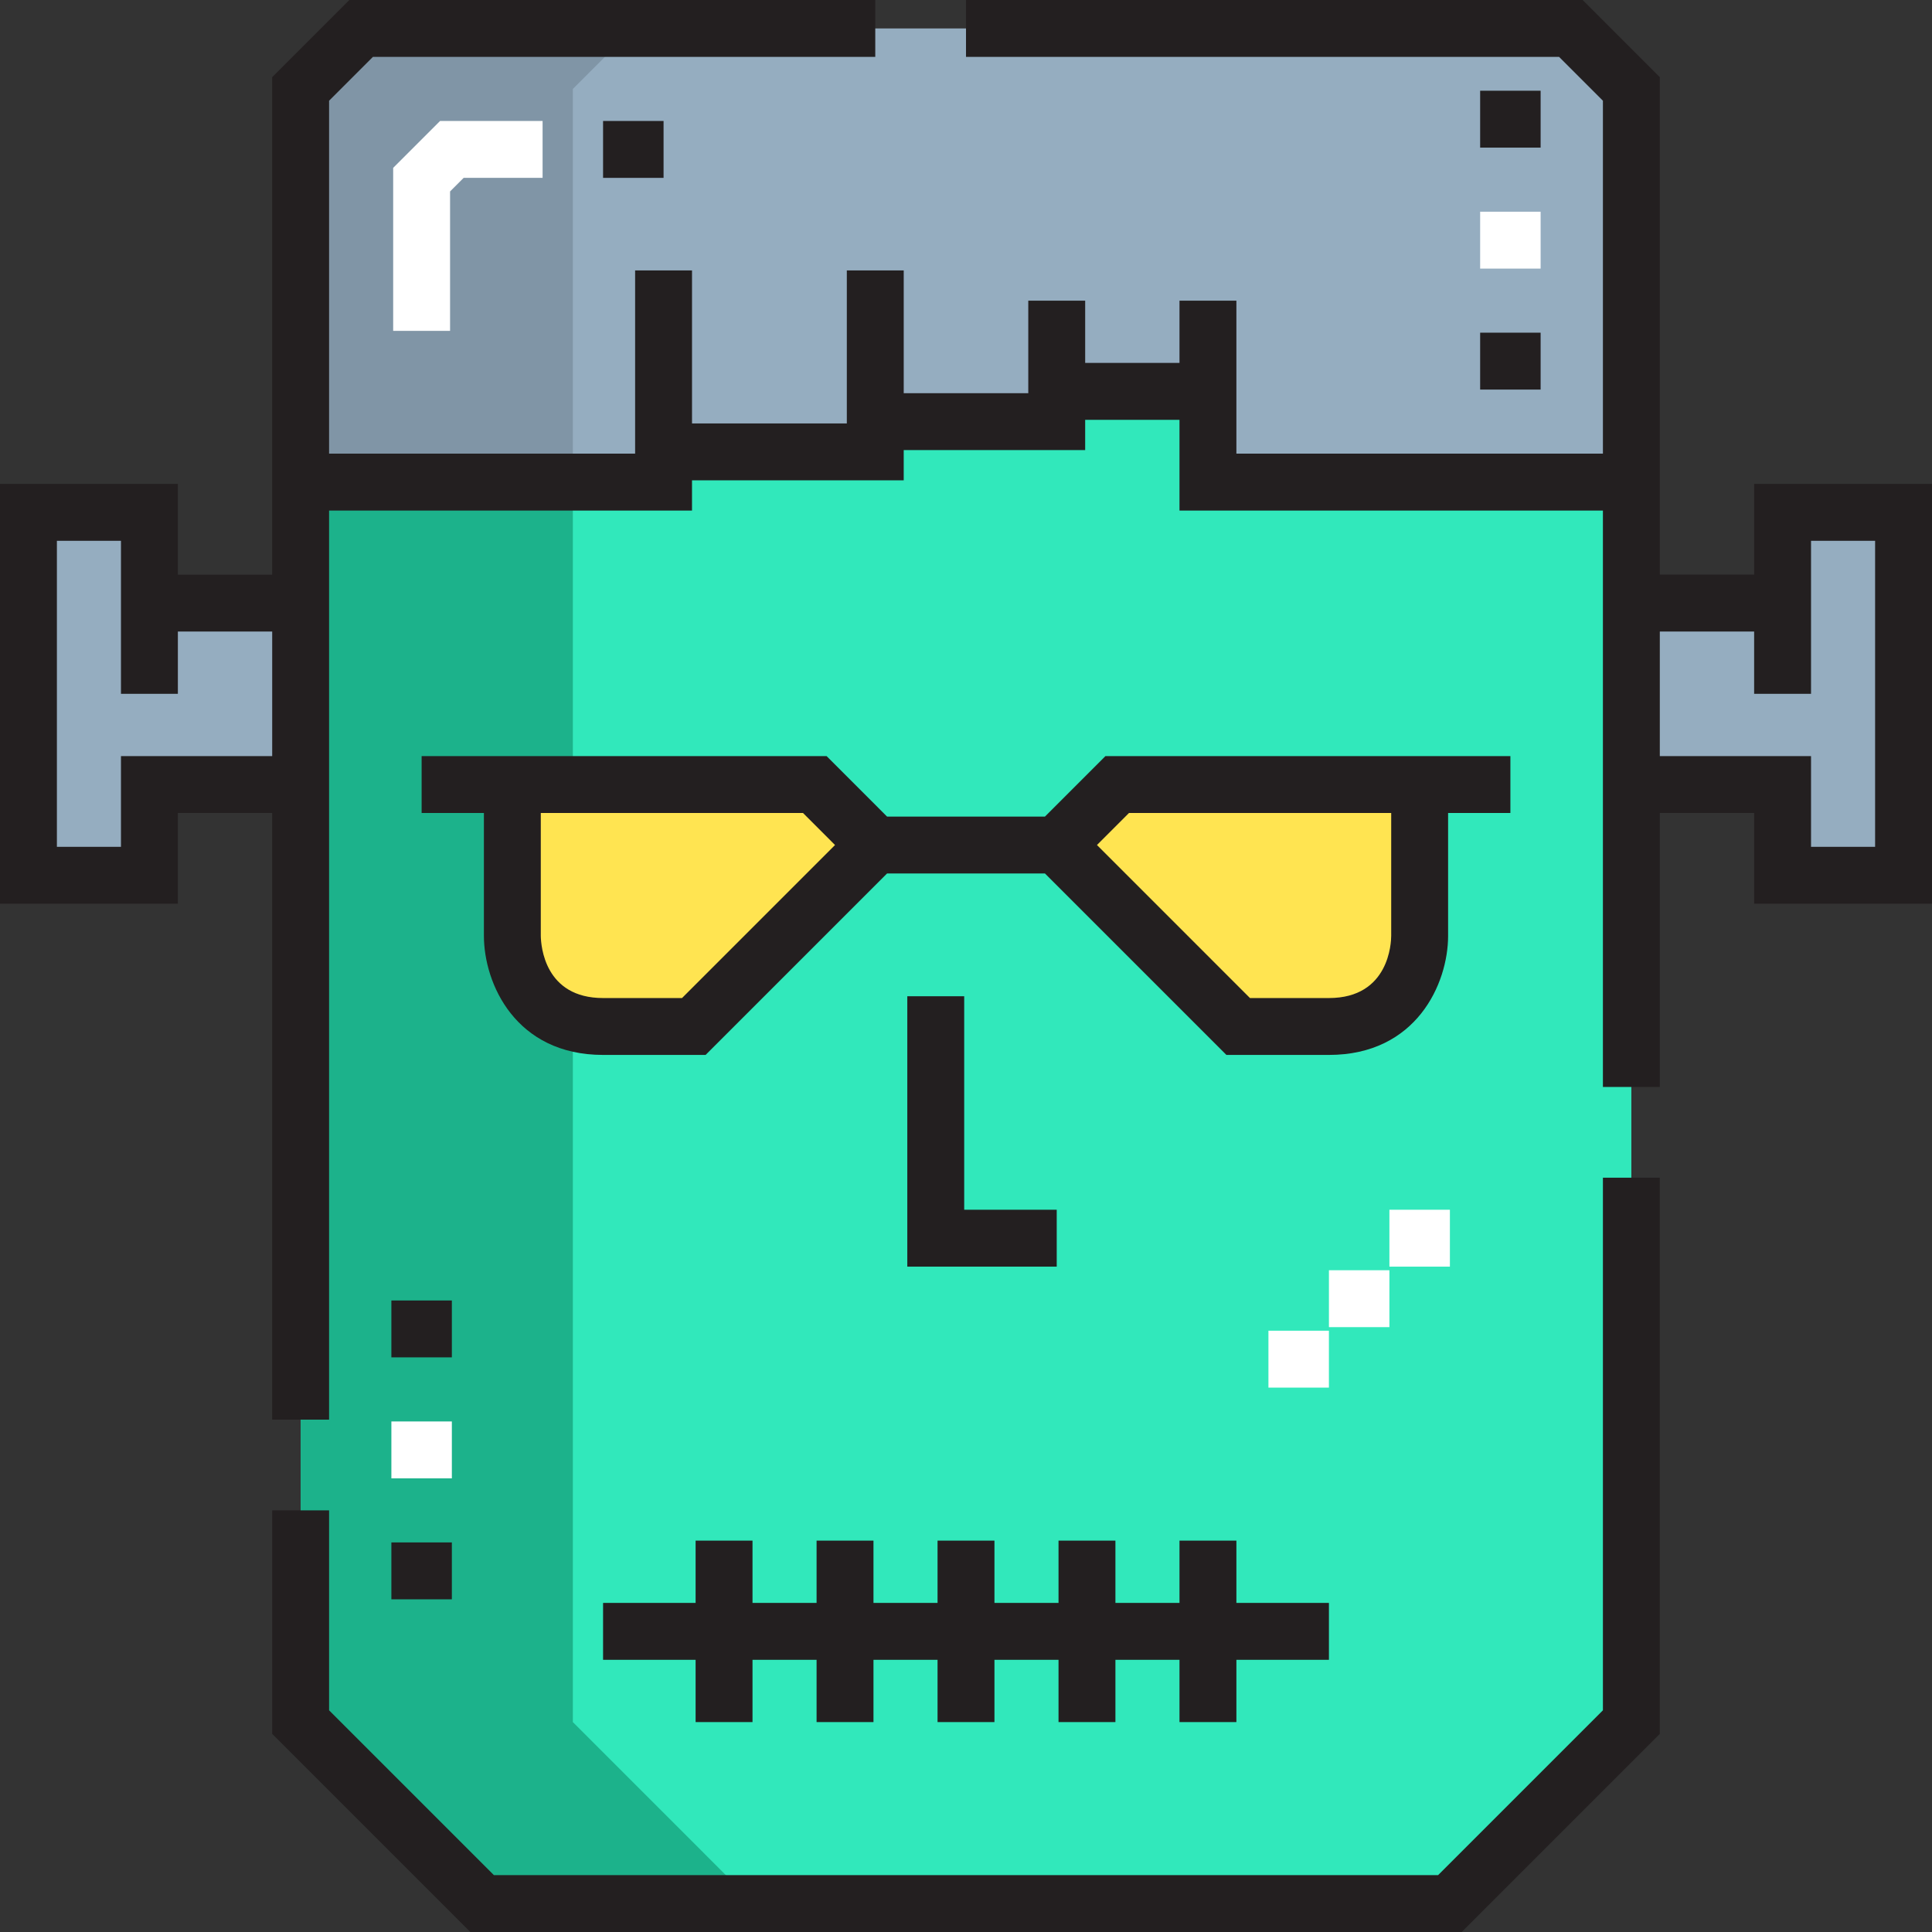 <svg height="512pt" viewBox="0 0 512 512" width="512pt" xmlns="http://www.w3.org/2000/svg"><rect x="0" y="0" width="512" height="512" fill="#333333" stroke="none"/><path d="m320.117 103.719h-40.074v8.016h-48.086v8.012h-56.105v8.016h-96.18v-104.191l16.031-16.031h320.594l16.031 16.031v104.191h-112.211zm0 0" fill="#95adc0"/><path d="m504.461 135.777v96.18h-32.059v-24.047h-40.074v-48.09h40.074v-24.043zm0 0" fill="#95adc0"/><path d="m39.598 207.91v24.047h-32.059v-96.18h32.059v24.043h40.074v48.09zm0 0" fill="#95adc0"/><path d="m432.328 207.91v248.461l-48.09 48.09h-256.477l-48.09-48.09v-328.609h96.18v-8.016h56.105v-8.012h48.086v-8.016h40.074v24.043h112.211zm0 0" fill="#31e8bb"/><path d="m151.809 207.91v-80.148h-72.137v328.609l48.09 48.09h72.133l-48.086-48.09zm0 0" fill="#1cb28b"/><path d="m167.836 7.539h-72.133l-16.031 16.031v104.191h72.137v-104.191zm0 0" fill="#8095a6"/><path d="m376.223 207.91v40.074s0 24.047-24.043 24.047h-24.047l-48.09-48.09 16.031-16.031zm0 0" fill="#ffe451"/><path d="m231.957 223.941-48.09 48.09h-24.047c-24.043 0-24.043-24.047-24.043-24.047v-40.074h80.148zm0 0" fill="#ffe451"/><path d="m119.273 87.688h-15.078v-43.199l12.43-12.43h27.168v15.078h-20.922l-3.598 3.598zm0 0" fill="#fff"/><path d="m392.254 56.105h16.027v15.078h-16.027zm0 0" fill="#fff"/><path d="m103.719 376.699h16.027v15.078h-16.027zm0 0" fill="#fff"/><g fill="#231f20"><path d="m424.789 453.25-43.672 43.672h-250.234l-43.672-43.672v-52.984h-15.078v59.23l52.508 52.504h262.719l52.508-52.504v-147.391h-15.078zm0 0"/><path d="m464.863 128.238v24.043h-24.996v-131.836l-20.449-20.445h-163.418v15.078h157.176l11.613 11.613v93.531h-97.133v-40.547h-15.078v16.504h-24.996v-16.504h-15.078v24.52h-33.008v-32.535h-15.078v40.551h-41.027v-40.551h-15.078v48.562h-81.102v-93.531l11.613-11.613h133.133v-15.078h-139.375l-20.449 20.445v131.84h-24.996v-24.047h-47.137v111.258h47.137v-24.047h24.996v160.773h15.078v-240.922h96.18v-8.016h56.105v-8.012h48.086v-8.016h24.996v24.043h112.211v152.758h15.078v-72.609h24.996v24.047h47.137v-111.258zm-432.805 72.133v24.047h-16.98v-81.102h16.98v40.551h15.078v-16.508h24.996v33.012zm464.863 24.047h-16.98v-24.047h-40.074v-33.012h24.996v16.508h15.078v-40.551h16.98zm0 0"/><path d="m159.82 32.059h16.031v15.078h-16.031zm0 0"/><path d="m392.254 88.164h16.027v15.078h-16.027zm0 0"/><path d="m392.254 24.043h16.027v15.078h-16.027zm0 0"/><path d="m327.656 456.371v-16.504h24.523v-15.078h-24.523v-16.508h-15.078v16.508h-16.98v-16.508h-15.078v16.508h-16.98v-16.508h-15.078v16.508h-16.98v-16.508h-15.078v16.508h-16.98v-16.508h-15.078v16.508h-24.523v15.078h24.523v16.504h15.078v-16.504h16.98v16.504h15.078v-16.504h16.98v16.504h15.078v-16.504h16.98v16.504h15.078v-16.504h16.98v16.504zm0 0"/><path d="m383.762 247.984v-32.535h16.508v-15.078h-107.316l-16.031 16.031h-41.844l-16.027-16.031h-107.316v15.078h16.504v32.535c0 12.695 8.41 31.582 31.586 31.582h27.164l48.09-48.086h41.844l48.09 48.086h27.164c23.176.004 31.586-18.887 31.586-31.582zm-203.02 16.508h-20.918c-15.48 0-16.469-13.793-16.508-16.508v-32.535h69.488l8.488 8.492zm109.965-40.551 8.488-8.492h69.488v32.535c0 1.691-.465 16.508-16.508 16.508h-20.918zm0 0"/><path d="m240.445 264.016v71.656h39.598v-15.078h-24.52v-56.578zm0 0"/><path d="m103.719 408.758h16.027v15.078h-16.027zm0 0"/><path d="m103.719 344.641h16.027v15.074h-16.027zm0 0"/></g><path d="m368.207 320.594h16.031v15.078h-16.031zm0 0" fill="#fff"/><path d="m352.18 336.625h16.027v15.078h-16.027zm0 0" fill="#fff"/><path d="m336.148 352.652h16.027v15.078h-16.027zm0 0" fill="#fff"/></svg>